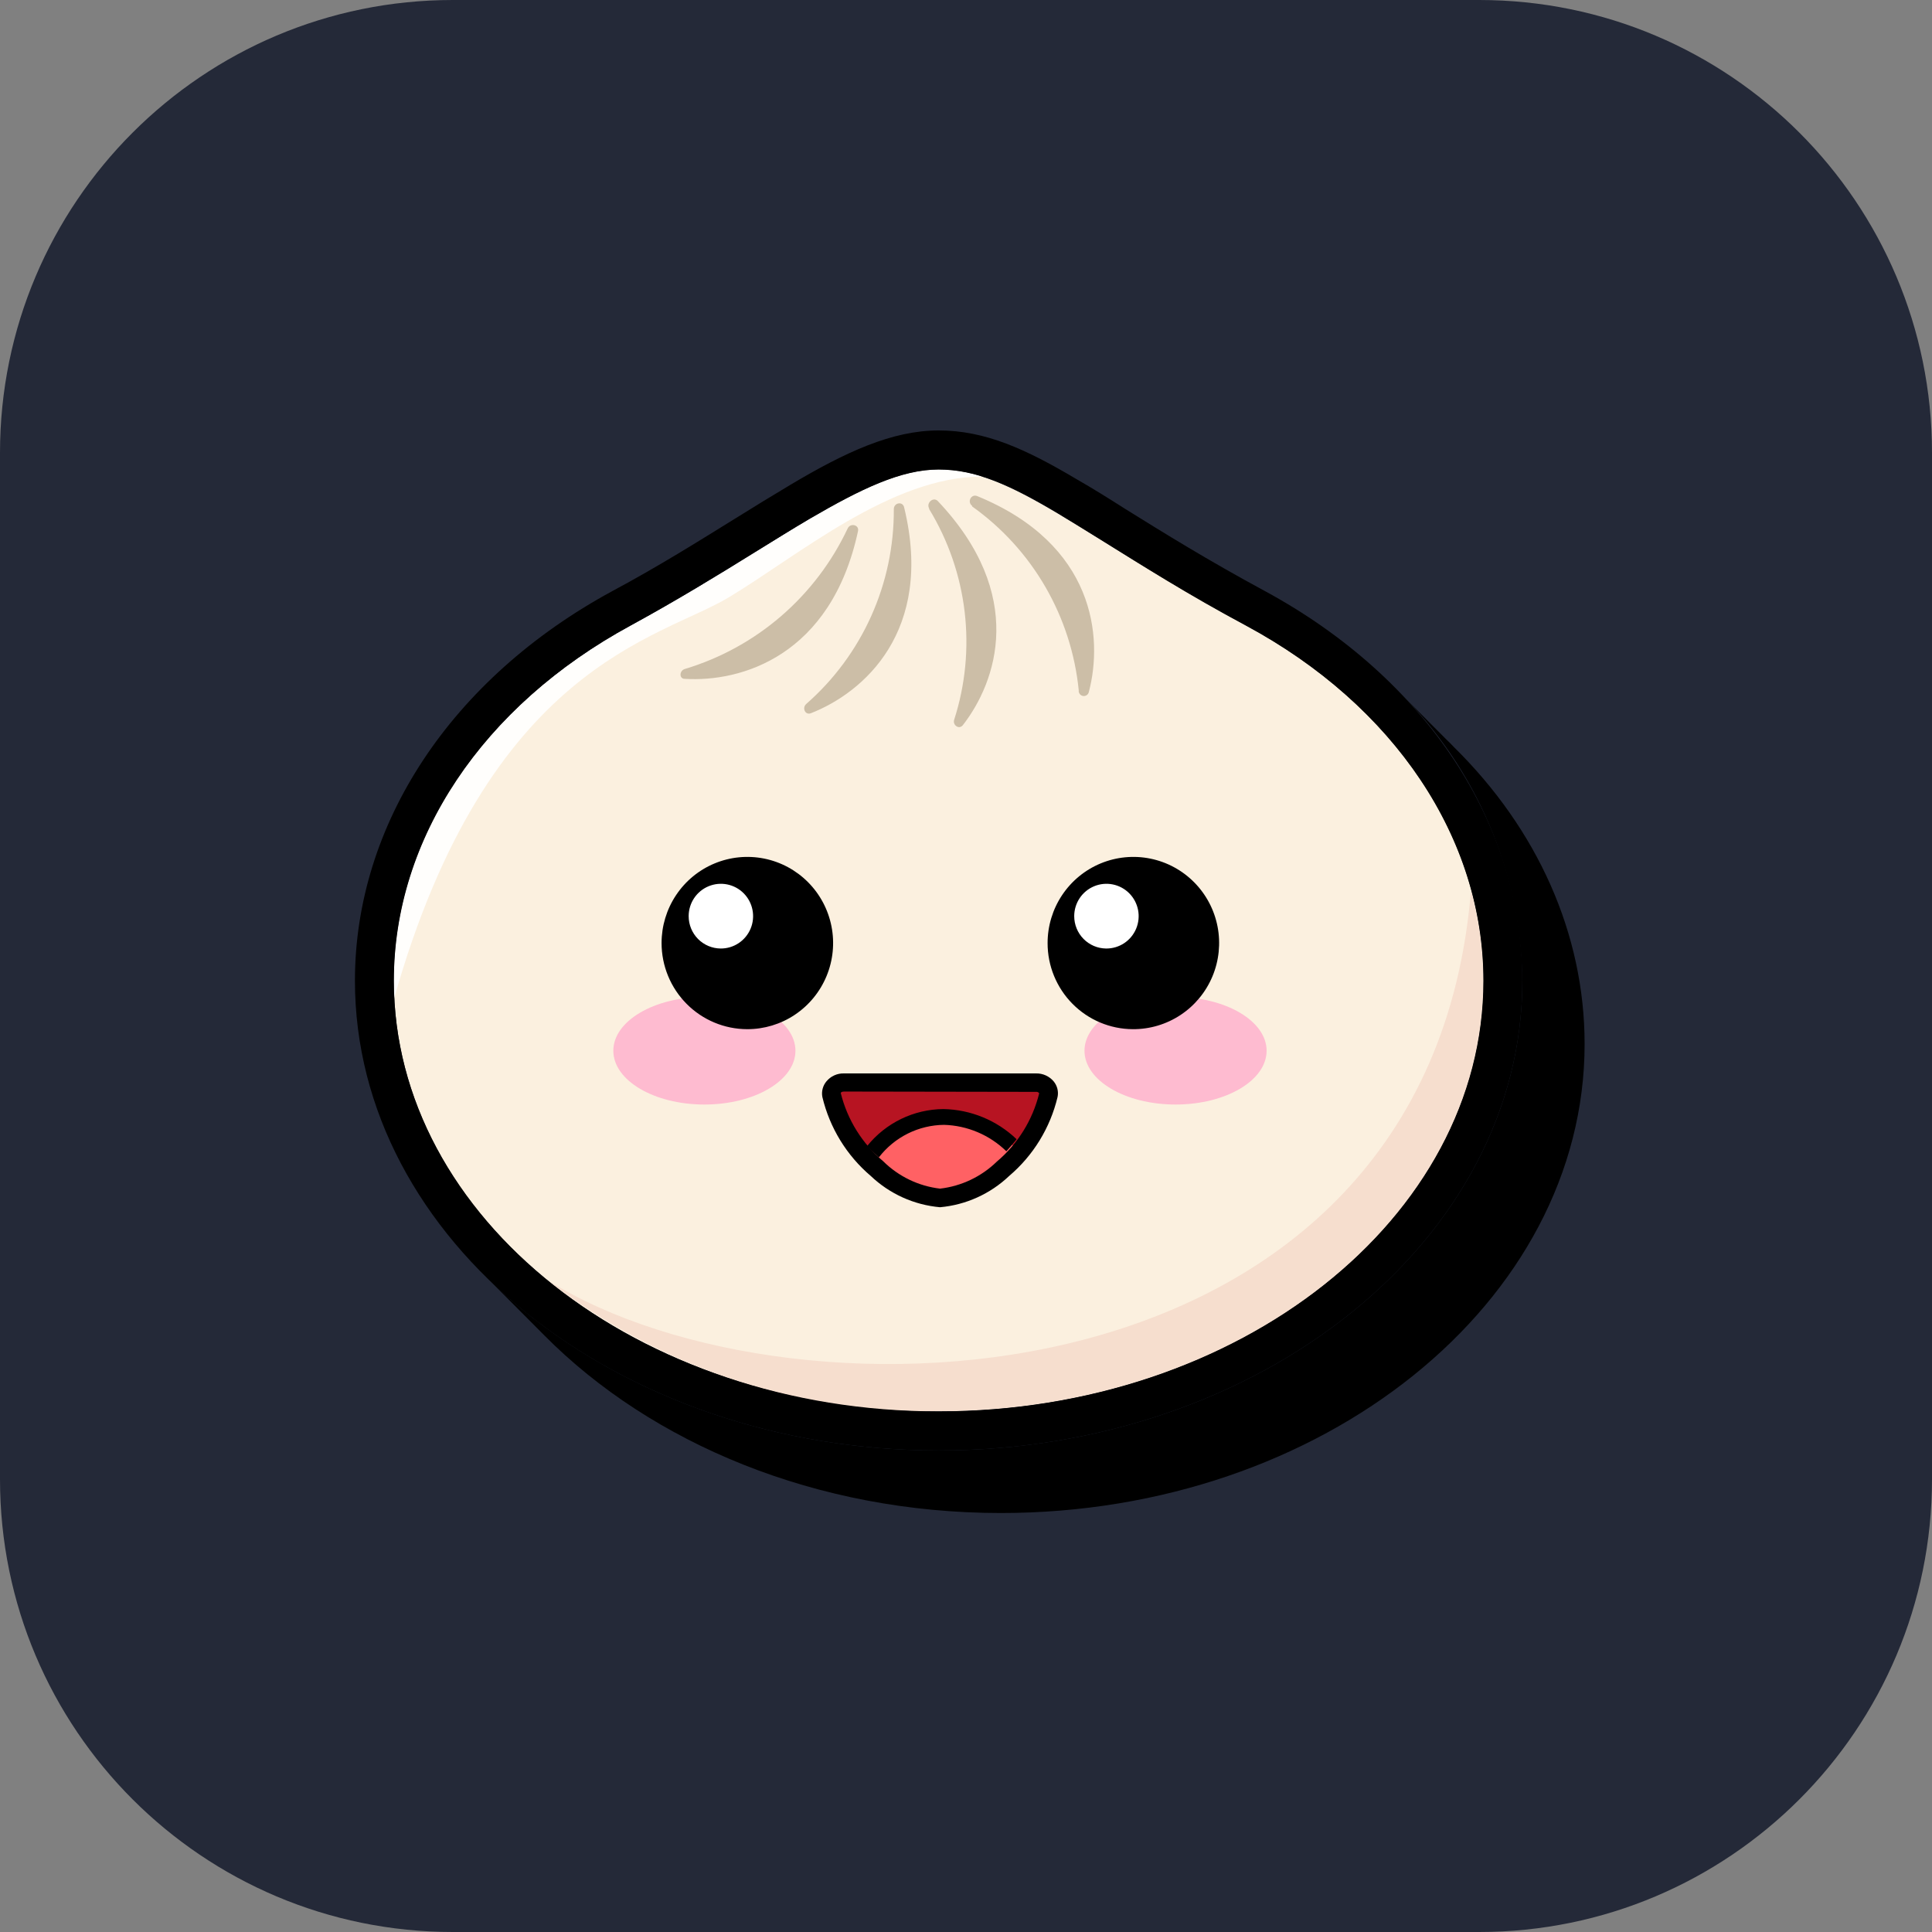 <svg width="256" height="256" viewBox="0 0 256 256" fill="none" xmlns="http://www.w3.org/2000/svg">
<rect x="0" y="0" width="256" height="256" fill="#808080" stroke="none"/>
<g clip-path="url(#clip0_10_2)">
<path d="M196 0H60C26.863 0 0 26.863 0 60V196C0 229.137 26.863 256 60 256H196C229.137 256 256 229.137 256 196V60C256 26.863 229.137 0 196 0Z" fill="#242938"/>
<path d="M192.623 98.961C192.293 98.609 191.942 98.257 191.592 97.926C191.241 97.594 190.911 97.221 190.561 96.89C190.21 96.559 189.88 96.186 189.529 95.854C189.179 95.523 188.849 95.15 188.498 94.819C188.147 94.487 187.817 94.114 187.467 93.783C187.116 93.451 186.786 93.079 186.436 92.747C186.085 92.416 185.755 92.043 185.404 91.711C195.635 101.809 201.495 115.546 201.719 129.95C201.719 164.274 167.027 192.196 124.375 192.196C100.491 192.196 79.124 183.434 64.913 169.701L65.944 170.736L66.976 171.772L68.007 172.808L69.038 173.844L70.069 174.879L71.101 175.915L72.132 176.951C86.322 191.264 108.164 200.482 132.625 200.482C175.277 200.482 209.969 172.559 209.969 138.339C209.969 123.715 203.699 109.857 192.623 98.961Z" fill="black"/>
<path d="M196.562 129.95C196.562 161.456 164.243 186.997 124.375 186.997C84.507 186.997 52.188 161.456 52.188 129.95C52.188 110.416 64.562 93.161 83.579 82.929C102.595 72.696 114.434 62.214 124.375 62.214C134.316 62.214 142.814 70.769 165.171 82.929C184.187 93.161 196.562 110.416 196.562 129.95Z" fill="#FBF0DF"/>
<path d="M196.563 129.95C196.552 125.903 195.997 121.875 194.912 117.977C189.282 186.956 105.503 190.27 72.565 169.639C87.372 181.165 105.644 187.287 124.375 186.997C164.181 186.997 196.563 161.415 196.563 129.95Z" fill="#F6DECE"/>
<path d="M96.593 79.138C105.812 73.586 118.064 63.167 130.109 63.146C128.256 62.545 126.322 62.231 124.375 62.214C119.384 62.214 114.062 64.804 107.359 68.698C105.029 70.065 102.616 71.577 100.058 73.151C95.252 76.134 89.746 79.511 83.558 82.887C63.923 93.555 52.188 111.141 52.188 129.95C52.188 130.779 52.188 131.607 52.188 132.415C64.686 88.066 87.394 84.689 96.593 79.138Z" fill="#FFFEFC"/>
<path fill-rule="evenodd" clip-rule="evenodd" d="M118.435 67.455C118.464 72.346 117.441 77.186 115.437 81.644C113.433 86.102 110.495 90.073 106.823 93.286C106.246 93.804 106.699 94.798 107.442 94.508C114.392 91.794 123.777 83.674 119.817 67.289C119.652 66.357 118.435 66.606 118.435 67.455ZM123.117 67.455C125.64 71.591 127.244 76.225 127.817 81.041C128.39 85.857 127.92 90.741 126.437 95.357C126.19 96.082 127.077 96.704 127.572 96.103C132.089 90.303 136.028 78.786 124.231 66.357C123.632 65.819 122.704 66.647 123.117 67.372V67.455ZM128.809 67.103C132.761 69.913 136.067 73.541 138.505 77.744C140.942 81.946 142.453 86.624 142.937 91.463C142.917 91.637 142.963 91.813 143.068 91.954C143.173 92.094 143.327 92.189 143.5 92.219C143.672 92.248 143.849 92.209 143.994 92.111C144.139 92.013 144.241 91.862 144.278 91.691C146.176 84.461 145.103 72.136 129.49 65.736C128.665 65.404 128.129 66.523 128.809 67.02V67.103ZM90.736 88.646C95.437 87.235 99.789 84.846 103.51 81.634C107.23 78.422 110.236 74.459 112.33 70.003C112.701 69.257 113.877 69.547 113.691 70.376C110.123 86.947 98.181 90.406 90.756 89.951C89.972 89.971 89.993 88.874 90.736 88.646Z" fill="#CCBEA7"/>
<path d="M124.375 192.196C81.722 192.196 47.031 164.274 47.031 129.95C47.031 109.236 59.778 89.909 81.124 78.33C87.312 75.016 92.612 71.681 97.336 68.76C99.934 67.144 102.389 65.632 104.761 64.224C112 59.915 118.188 57.036 124.375 57.036C130.562 57.036 135.966 59.521 142.731 63.54C144.794 64.721 146.856 66.005 149.063 67.414C154.199 70.604 159.994 74.208 167.626 78.33C188.973 89.909 201.719 109.215 201.719 129.95C201.719 164.274 167.028 192.196 124.375 192.196ZM124.375 62.214C119.384 62.214 114.062 64.804 107.359 68.698C105.029 70.065 102.616 71.577 100.058 73.151C95.252 76.134 89.746 79.511 83.558 82.887C63.923 93.555 52.188 111.141 52.188 129.95C52.188 161.415 84.569 187.018 124.375 187.018C164.181 187.018 196.562 161.415 196.562 129.95C196.562 111.141 184.827 93.555 165.171 82.929C157.375 78.786 151.291 74.891 146.361 71.826C144.113 70.438 142.051 69.154 140.174 68.014C133.924 64.286 129.366 62.214 124.375 62.214Z" fill="black"/>
<path d="M138.916 145.071C137.989 148.883 135.88 152.299 132.893 154.828C130.651 157.011 127.748 158.381 124.643 158.722C121.445 158.435 118.44 157.062 116.125 154.828C113.169 152.288 111.089 148.872 110.185 145.071C110.155 144.846 110.177 144.616 110.249 144.4C110.321 144.185 110.441 143.988 110.6 143.826C110.76 143.664 110.954 143.541 111.168 143.466C111.382 143.391 111.61 143.366 111.835 143.394H137.286C137.51 143.37 137.736 143.397 137.947 143.474C138.158 143.55 138.35 143.674 138.506 143.835C138.663 143.997 138.782 144.192 138.853 144.406C138.923 144.62 138.945 144.848 138.916 145.071Z" fill="#B71422"/>
<path d="M116.125 154.994C118.436 157.229 121.43 158.615 124.622 158.929C127.808 158.611 130.794 157.224 133.099 154.994C133.837 154.303 134.526 153.563 135.162 152.777C133.891 151.33 132.339 150.158 130.601 149.335C128.863 148.512 126.976 148.055 125.056 147.992C123.001 148.041 120.988 148.591 119.192 149.594C117.396 150.597 115.869 152.024 114.743 153.751C115.217 154.186 115.63 154.6 116.125 154.994Z" fill="#FF6164"/>
<path d="M116.455 153.357C117.478 152.03 118.786 150.952 120.283 150.206C121.78 149.46 123.426 149.064 125.097 149.049C128.186 149.14 131.128 150.389 133.347 152.549C133.821 152.031 134.275 151.493 134.708 150.954C132.084 148.445 128.617 147.018 124.994 146.956C123.058 146.973 121.149 147.42 119.405 148.265C117.662 149.111 116.126 150.333 114.908 151.845C115.396 152.377 115.912 152.882 116.455 153.357Z" fill="black"/>
<path d="M124.561 159.965C121.124 159.663 117.889 158.203 115.382 155.822C112.19 153.11 109.943 149.445 108.968 145.361C108.898 144.998 108.91 144.623 109.003 144.265C109.096 143.906 109.267 143.573 109.504 143.29C109.787 142.947 110.144 142.674 110.548 142.491C110.952 142.308 111.392 142.22 111.835 142.234H137.286C137.729 142.224 138.167 142.314 138.571 142.497C138.974 142.68 139.331 142.951 139.617 143.29C139.852 143.574 140.02 143.908 140.11 144.267C140.199 144.625 140.207 144.999 140.132 145.361C139.158 149.445 136.911 153.11 133.718 155.822C131.217 158.198 127.99 159.658 124.561 159.965ZM111.835 144.636C111.505 144.636 111.422 144.781 111.402 144.823C112.274 148.364 114.246 151.535 117.032 153.875C119.07 155.891 121.719 157.167 124.561 157.5C127.394 157.171 130.041 155.911 132.089 153.916C134.867 151.572 136.831 148.403 137.699 144.864C137.654 144.798 137.591 144.746 137.519 144.713C137.446 144.68 137.365 144.668 137.286 144.678L111.835 144.636Z" fill="black"/>
<path d="M155.766 146.356C162.43 146.356 167.832 143.165 167.832 139.23C167.832 135.295 162.43 132.104 155.766 132.104C149.103 132.104 143.701 135.295 143.701 139.23C143.701 143.165 149.103 146.356 155.766 146.356Z" fill="#FEBBD0"/>
<path d="M93.334 146.356C99.998 146.356 105.4 143.165 105.4 139.23C105.4 135.295 99.998 132.104 93.334 132.104C86.671 132.104 81.269 135.295 81.269 139.23C81.269 143.165 86.671 146.356 93.334 146.356Z" fill="#FEBBD0"/>
<path fill-rule="evenodd" clip-rule="evenodd" d="M99.006 136.371C101.255 136.376 103.454 135.71 105.326 134.458C107.197 133.206 108.657 131.425 109.52 129.34C110.384 127.255 110.612 124.959 110.175 122.744C109.739 120.529 108.658 118.493 107.07 116.895C105.481 115.296 103.457 114.207 101.252 113.765C99.046 113.323 96.76 113.548 94.683 114.411C92.605 115.274 90.829 116.737 89.579 118.615C88.329 120.492 87.662 122.7 87.662 124.958C87.662 127.981 88.857 130.881 90.984 133.021C93.111 135.161 95.996 136.366 99.006 136.371ZM150.094 136.371C152.345 136.388 154.551 135.732 156.43 134.488C158.31 133.244 159.779 131.467 160.652 129.383C161.525 127.299 161.762 125.002 161.333 122.782C160.904 120.563 159.828 118.522 158.242 116.917C156.656 115.312 154.631 114.217 152.424 113.77C150.218 113.323 147.929 113.544 145.847 114.405C143.766 115.267 141.986 116.73 140.734 118.608C139.481 120.487 138.813 122.697 138.812 124.958C138.807 127.972 139.991 130.866 142.106 133.005C144.22 135.145 147.093 136.355 150.094 136.371Z" fill="black"/>
<path fill-rule="evenodd" clip-rule="evenodd" d="M95.5 125.683C96.345 125.687 97.173 125.439 97.877 124.97C98.582 124.502 99.133 123.833 99.459 123.05C99.785 122.267 99.873 121.404 99.71 120.571C99.548 119.738 99.143 118.972 98.547 118.37C97.951 117.769 97.19 117.358 96.361 117.191C95.532 117.024 94.673 117.108 93.892 117.432C93.11 117.755 92.442 118.305 91.972 119.011C91.502 119.716 91.251 120.546 91.251 121.395C91.251 122.529 91.698 123.616 92.494 124.42C93.291 125.223 94.371 125.677 95.5 125.683ZM146.588 125.683C147.433 125.687 148.261 125.439 148.966 124.97C149.67 124.502 150.221 123.833 150.547 123.05C150.873 122.267 150.961 121.404 150.799 120.571C150.636 119.738 150.231 118.972 149.635 118.37C149.039 117.769 148.278 117.358 147.449 117.191C146.621 117.024 145.761 117.108 144.98 117.432C144.198 117.755 143.53 118.305 143.06 119.011C142.59 119.716 142.339 120.546 142.339 121.395C142.339 122.522 142.781 123.603 143.568 124.405C144.355 125.208 145.425 125.667 146.547 125.683H146.588Z" fill="white"/>
</g>
<defs>
<clipPath id="clip0_10_2">
<rect width="256" height="256" fill="white"/>
</clipPath>
</defs>
</svg>
